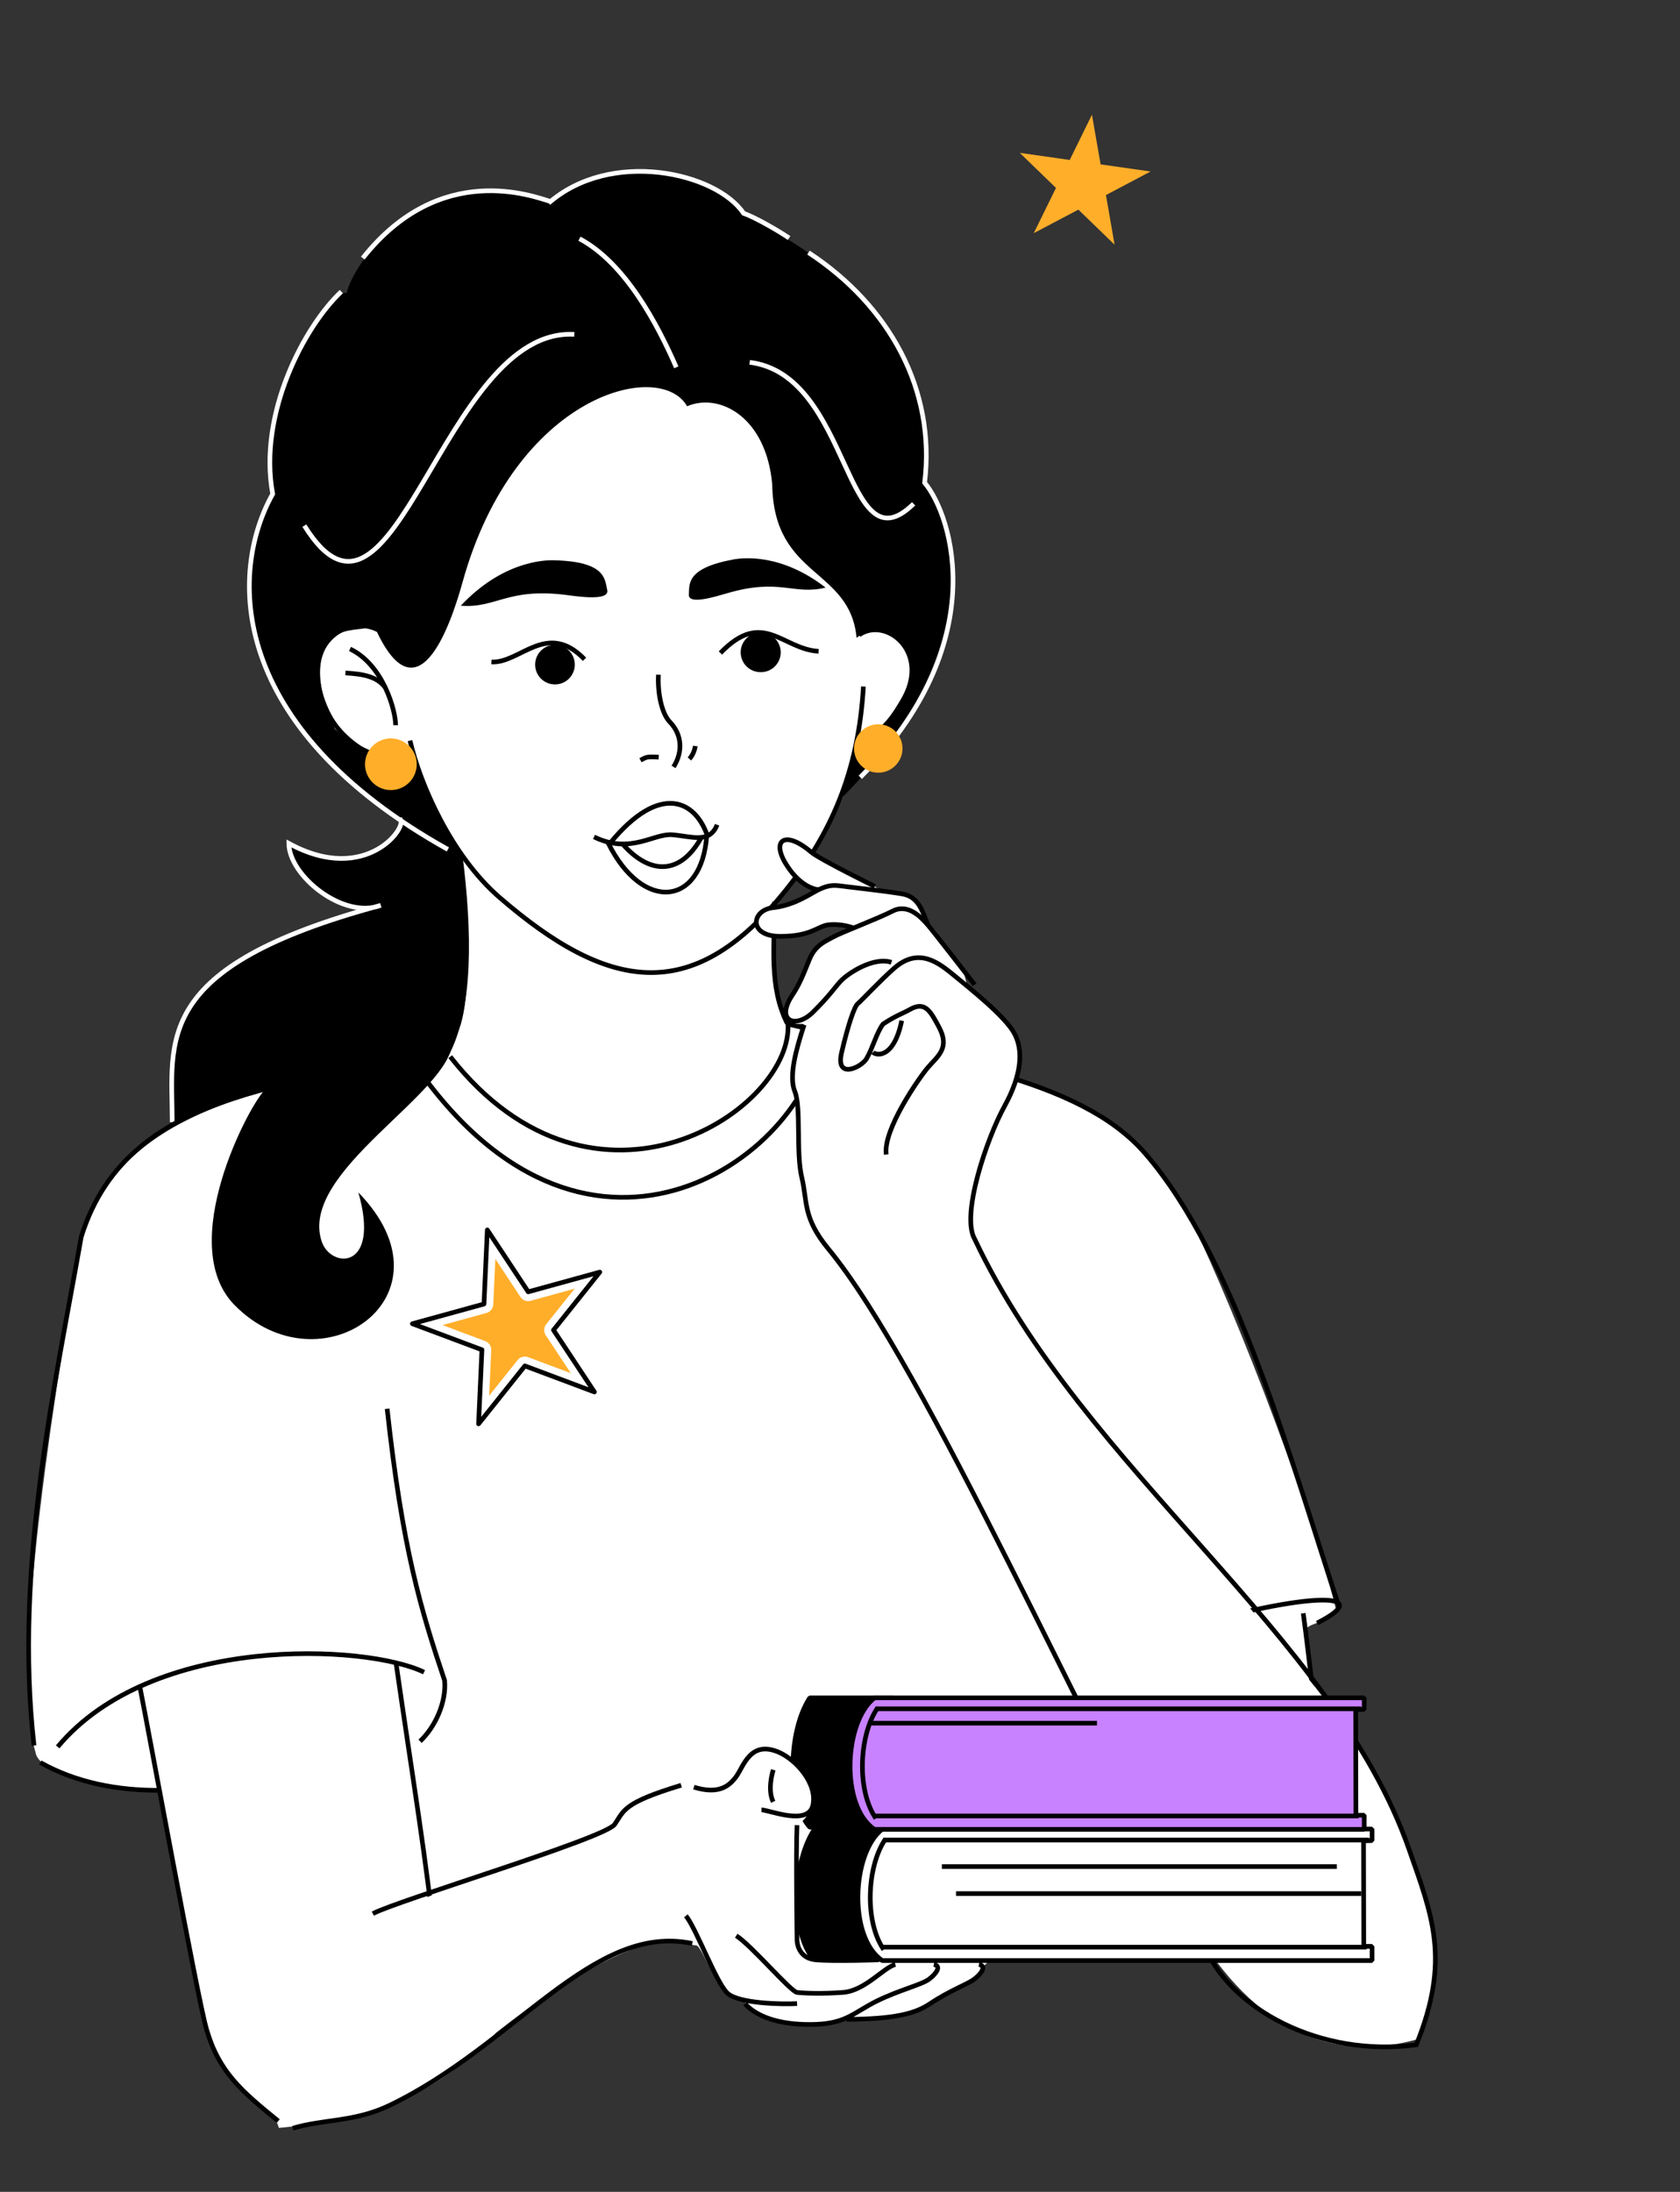 <svg width="361" height="471" fill="none" xmlns="http://www.w3.org/2000/svg"><rect width="100%" height="100%" fill="#333333" stroke="none"/><path d="M184.098 159.724c-1.072 8.014-3.33 17.172-18.031 34.494-.109 1.879 0 16.295 2.646 25.69 26.59 8.104 69.469 8.419 85.561 39.054 8.517 16.213 26.777 62.101 32.835 87.02-1.611 2.692-5.376 2.621-6.583 4.11 7.031 29.15-18.887 71.691-18.887 71.691h-49.527c-2.631 2.628-8.829 7.577-16.651 11.062-3.962 1.765-8.694.672-13.238 1.195-4.874.56-10.117 1.64-14.528.564-6.346-2.623-12.493-7.892-17.779-17.093-8.817-3.502-26.45 5.964-43.313 19.289-17.47 18.385-36.651 19.361-46.671 20.459-1.71-6.588-14.051-4.758-18.651-35.64-2.639-14.069-5.147-29.06-7.148-36.945-8.62-.597-25.737-2.734-26.515-8.172-4.188-14.06.014-53.309 9.036-106.067 6.818-39.876 61.58-36.701 79.633-47.265 3.739-6.807 5.076-24.802 2.632-39.288-5.823-8.509-7.788-16.86-9.213-19.672-61.67-3.554-6.413-92.791 49.563-89.566 38.701 2.23 80.43 78.062 44.829 85.08z" fill="#fff"/><path d="M88.102 159.148c2.2 9.526 8.964 24.809 19.227 33.691 23.338 20.194 41.292 23.068 60.754-.607 10.424-12.68 16.384-26.297 17.448-44.707M82.948 136.523c-6.527-5.819-20.011.863-12.586 16.486 3.937 8.291 13.998 11.491 17.419 11.688" stroke="#000" stroke-miterlimit="10"/><path d="M184.583 136.433c5.813-4.075 15.679 3.801 9.294 14.294-1.394 2.289-3.492 6.275-9.054 9.08M75.21 139.454c7.147 3.385 9.828 13.342 9.803 16.39" stroke="#000" stroke-miterlimit="10"/><path d="M74.23 144.613c3.799.219 6.797.745 8.575 3.166" stroke="#000" stroke-miterlimit="10"/><path d="M180.102 172.215c32.657-31.998 25.071-60.281 19.005-67.56 3.563-29.329-16.033-46.623-38.925-58.325-10.462-11.464-28.595-12.608-41.92-3.183-30.098-10.092-43.71 17.1-43.71 19.759-7.021 0-20.094 31.908-16.021 42.932-5.3 13.723-14.442 40.946 27.392 70.13 1.978 1.381-7.079 14.431-23.852 5.27 0 6.95 14.065 17.798 19.733 13.314-49.3 13.294-44.801 29.051-44.8 46.598 6.444-3.014 9.194-4.344 19.893-6.919-3.304 3.106-19.28 33.173-6.517 46.191 18.405 18.775 48.418-1.813 26.63-24.174 4.794 16.849-5.913 16.342-7.868 10.576-5.141-15.162 28.097-31.963 28.097-43.221 5.883-6.281 1.849-39.378 2.159-39.203-4.828-7.258-6.176-10.679-10.405-20.232-3.216-.185-13.8-4.006-17.075-7.596-3.478-7.937-4.927-15.631.192-19.922 1.857-1.557 5.576-1.292 8.367-1.988 8.977 20.224 16.082.683 18.92-9.564 11.217-40.481 42.501-48.016 48.246-37.798 7.052-3.014 17.039 2.416 18.293 16.81.32 20.192 16.681 17.805 18.129 32.945 7.601-5.774 12.92 4.328 11.993 8.36-1.033 4.494-4.454 11.774-11.149 14.085-1.753 3.503-1.828 6.804-4.807 12.715z" fill="#000"/><path d="M85.922 175.968c1.979 1.381-7.078 14.431-23.851 5.27 0 6.95 11.716 16.39 19.733 13.314-49.3 13.294-44.8 29.051-44.8 46.599" stroke="#fff"/><path d="M184.86 167.033c28.415-28.57 19.893-56.024 13.828-63.304 2.428-19.992-7.595-38.07-24.963-49.454M117.893 43.64c13.425-11.706 36.004-6.563 41.886 2.19 2.502.887 7.298 3.634 9.775 5.316M73.342 62.664c-7.989 7.494-17.914 26.349-14.748 43.481-9.547 17.061-9.592 50.046 37.648 76.391" stroke="#fff"/><path d="M141.488 144.987c-.222 3.843.679 8.33 2.442 10.145 2.667 2.749 2.833 6.438.804 9.672M141.549 162.705c-2.616-.151-2.648-.027-3.924.656M148.14 163.086c1.077-1.173 1.27-2.775 1.27-2.775" stroke="#000" stroke-miterlimit="10"/><path d="M163.256 144.431a4.256 4.256 0 0 0 4.496-4 4.253 4.253 0 0 0-4.005-4.49 4.253 4.253 0 1 0-.491 8.49z" fill="#000"/><path d="M154.802 140.321c9.158-9.474 13.226-.817 21.106-.363" stroke="#000" stroke-miterlimit="10"/><path d="M119.008 147.067a4.256 4.256 0 0 0 4.496-4 4.255 4.255 0 0 0-4.006-4.49 4.257 4.257 0 0 0-4.496 4.001 4.254 4.254 0 0 0 4.006 4.489z" fill="#000"/><path d="M83.672 169.765a5.55 5.55 0 0 0 5.865-5.218 5.55 5.55 0 0 0-5.225-5.857 5.552 5.552 0 0 0-5.865 5.218 5.549 5.549 0 0 0 5.225 5.857zM188.424 166.028a5.202 5.202 0 0 0 5.495-4.889 5.198 5.198 0 0 0-4.895-5.487 5.2 5.2 0 0 0-5.495 4.888 5.2 5.2 0 0 0 4.895 5.488z" fill="#FFAE2A"/><path d="M125.604 141.676c-8.092-8.387-13.852.925-20.004.57" stroke="#000" stroke-miterlimit="10"/><path d="M177.425 126.261c-6.891 1.71-9.802-2.112-21.171 1.217-2.212.63-8.36 2.613-8.228.316.133-2.297-.627-5.699 9.604-7.579 2.033-.377 10.263-1.318 19.762 6.044l.033.002zM98.982 130.16c7.595.615 10.058-3.922 22.707-2.307 2.466.32 9.327 1.353 8.792-1.053-.536-2.405-.319-6.15-11.52-6.405-2.233-.058-11.13.351-19.981 9.801l.002-.036z" fill="#000"/><path d="M127.644 179.838c7.769 3.817 12.784-.766 16.778-.46 3.995.306 8.08 2.02 9.67-2.149" stroke="#000" stroke-miterlimit="10"/><path d="M131.122 181.157c10.724-13.092 18.499-9.192 21.013-1.159" stroke="#000" stroke-miterlimit="10"/><path d="M130.666 181.112c7.369 14.928 20.135 13.773 21.202-1.582" stroke="#000" stroke-miterlimit="10"/><path d="M133.873 181.464c5.781 6.508 12.302 6.677 16.838-1.505" stroke="#000" stroke-miterlimit="10"/><path d="M77.957 55.463c16.724-21.141 36.834-13.173 40.26-12.194M65.403 112.955c19.333 31.14 29.624-42.66 58.002-41.103M124.516 51.293c9.864 5.253 16.769 18.386 20.81 27.642M161.094 77.861c21.994 2.708 20.305 45.004 35.225 30.4" stroke="#fff" stroke-miterlimit="10"/><path d="M98.848 183.532c2.154 16.882 2.32 32.952-2.739 42.766M169.163 219.915c-3.935-7.887-2.723-16.209-2.753-26.165" stroke="#000" stroke-miterlimit="10"/><path d="m128.885 273.359-9.949 12.456 8.788 13.299-14.937-5.6-9.95 12.456.718-15.917-14.938-5.6 15.381-4.238.718-15.917 8.788 13.299 15.381-4.238z" fill="#FFAE2A" stroke="#fff" stroke-width="4" stroke-linejoin="round"/><path d="m128.885 273.359-9.949 12.456 8.788 13.299-14.937-5.6-9.95 12.456.718-15.917-14.938-5.6 15.381-4.238.718-15.917 8.788 13.299 15.381-4.238z" stroke="#000" stroke-linejoin="round"/><path d="m247.233 36.854-9.587 5.062 1.858 10.67-7.784-7.541-9.587 5.062 4.777-9.722-7.783-7.541 10.735 1.532 4.777-9.723 1.858 10.67 10.736 1.531z" fill="#FFAE2A"/><path d="M30.049 362.441c1.937 9.713 12.409 67.026 14.304 73.536 2.647 9.225 7.522 13.379 15.441 19.808M96.712 224.259c-29.525 9.948-68.796 7.857-79.255 41.521-5.452 31.11-14.514 70.908-10.147 109.312M85.084 357.245c3.382 23.581 6.78 43.81 8.466 61.371M83.19 302.73c3.305 30.153 7.182 42.976 12.348 58.394.415 4.61-1.99 9.965-5.272 13.052" stroke="#000" stroke-miterlimit="10"/><path d="M12.39 375.385c20.254-24.284 66.186-22.117 78.731-16.052M8.663 378.748c7.774 4.354 16.686 6.027 25.7 5.967M169.648 220.137c32.154 7.825 62.181 11.334 76.379 27.675 19.591 22.574 31.263 65.852 41.835 97.871m-40.759 6.261c34.123-10.499 49.284-9.952 35.908-3.17m-2.97-2.095c.579 4.196 1.361 10.805 1.991 16.233M96.75 227.067c31.273 39.903 74.223 11.047 72.538-7.396" stroke="#000" stroke-miterlimit="10"/><path d="M89.8 229.669c37.356 52.914 84.702 18.216 86.874-8.242" stroke="#000" stroke-miterlimit="10"/><path d="M206.596 207.96c-.487-1.042-3.496-3.841-3.991-5.143-.903-2.347-2.36-3.889-4.063-4.755.384-1.51-1.836-5.098-4.637-5.951-2.45-.746-2.563.052-5.073-.541-.252-.206-.518-.939-.834-1.071-5.871-2.445-8.52-4.776-14.214-7.867-2.208-1.007-4.153-3.035-5.455-1.862-1.253 1.133-.112 4.069 1.058 5.414 2.227 2.577 3.332 3.342 6.029 5.388-.575.328-1.11.706-1.634 1.095-.246.203-.512.38-.768.57 0 0-.205.127-.276.165-2.028 1.193-4.136 1.689-6.351 1.553-1.71-.098-3.298 1.104-3.48 2.86-.161 1.656 1.131 3.374 2.864 3.474 2.711.162 5.44-.105 7.906-1.266 6.499-3.075 8.306-.496 8.839-.275-.917.589-5.865 2.732-6.626 3.585-1.21 1.385-1.475 1.664-2.105 3.376-.386 1.059-.717 2.134-1.07 3.207-.602 1.071-1.772 3.139-1.772 3.139s-.726 1.261-.931 1.388c-1.372.963-1.539 3.262-.435 4.477.368.397.793.687 1.238.877.097.517 1.797-.097 1.949.437.801 2.699-2.319 4.994-2.232 8.403.014.668-.26 3.138-.233 3.796 1.013 4.707 1.29 6.394 1.274 12.482-.014 2.935.557 9.859 1.449 12.668 1.007 3.148 2.369 8.33 5.751 11.482 7.196 11.734 9.987 13.627 15.731 24.125 3.794 6.932 40.431 79.115 57.959 113.681 8.804 17.362 24.516 39.233 52.441 31.247 4.683-9.545 8.89-25.347-12.931-63.367-17.581-24.628-70.52-81.415-79.406-101.991-1.929-4.468-5.378-10.53-3.05-16.789 1.628-4.53 3.302-9.056 4.853-13.605.866-2.503 2.898-5.717 3.203-8.274 1.143-2.793 1.502-4.509 1.532-7.726.06-5.732-3.925-7.83-9.924-12.767-1.768-.894-1.63-4.53-2.61-5.619l.025-.02z" fill="#fff"/><path d="m189.094 191.028-2.93-.942-7.704.206-.625 8.056 4.806.941-5.68 3.184-.716 12.562 6.893-5.549 2.251-1.464-1.908 8.001-2.983 11.545 1.629 2.498 2.447-.345 3.806-22.576.714-16.117z" fill="#fff"/><path d="M209.436 211.601s-8.672-11.223-10.044-12.813c-1.373-1.591-4.224-4.725-7.546-3.025-3.309 1.69-10.989 4.582-12.687 5.525-1.676.944-3.924 1.72-5.197 4.805-1.273 3.085-2.024 5.226-3.705 7.74-3.723 5.592.711 7.344 4.428 3.672 3.631-3.602 4.447-5.014 5.905-6.623 1.457-1.61 7.073-5.381 10.964-4.088" stroke="#000" stroke-miterlimit="10"/><path d="M199.413 198.79c-1.145-2.641-1.832-6.051-5.492-6.689-3.66-.637-11.207-1.437-13.116-1.701-1.909-.264-3.246-.236-6.113 1.44-2.867 1.677-5.554 2.896-8.559 3.203-4.686.494-5.441 6.16 1.516 6.168 6.459.005 7.901-2.024 10.044-2.426 1.255-.228 3.579-.161 5.754.626" stroke="#000" stroke-miterlimit="10"/><path d="M187.991 190.486s-11.888-5.841-13.705-7.395c-5.643-4.795-8.631-2.566-5.32 2.703s6.909 5.381 6.909 5.381M187.581 226.121c.752.762 4.508 1.341 6.181-6.789" stroke="#000" stroke-miterlimit="10"/><path d="M172.792 220.213c-1.693 5.202-3.369 11.027-1.987 14.38 1.372 3.342.207 13.113 1.479 18.41 1.272 5.298.167 8.636 5.743 15.401 20.865 25.317 56.017 105.655 80.537 149.195 5.548 14.14 25.202 24.595 45.777 21.794 7.4-18.272 3.453-27.655-1.548-41.955-16.154-46.302-69.88-81.529-93.328-131.125-3.051-5.153 2.585-21.687 6.365-28.562 3.78-6.874 4.124-12.162 2.059-15.819-2.065-3.657-9.406-9.486-12.717-12.202-3.311-2.716-7.672-6.381-13.029-1.67-3.093 2.727-7.149 7.09-7.848 7.643-.698.554-2.056 4.512-3.451 10.476-1.395 5.965 4.311 3.13 5.358 1.322 1.363-2.376 2.161-5.585 3.541-7.44 2.817-1.862 4.022-2.152 5.841-3.173 3.193-1.78 4.332.353 6.189 3.832 2.412 4.504-.265 6.21-2.382 8.67-1.902 2.222-9.725 13.449-8.946 18.698" stroke="#000" stroke-miterlimit="10"/><path d="M192.746 393.281h-17.859c-4.864 7.503-4.771 22.503-.001 27.794h17.86v-27.794z" fill="#000" stroke="#000" stroke-linecap="square" stroke-linejoin="bevel"/><path d="M294.833 421.3H189.596c-7.361-4.892-6.609-23.096 0-28.262h105.237v2.48l-1.835.057.046 22.676h1.789v3.049z" fill="#fff" stroke="#000" stroke-linecap="square" stroke-linejoin="bevel"/><path d="M190.357 395.394h103.334M202.891 401.106h83.873M205.932 406.908h86.072M189.811 418.422h103.335" stroke="#000" stroke-linecap="square" stroke-linejoin="bevel"/><path d="M189.627 418.536c-3.771-5.95-3.338-17.112.411-23.005l-.411 23.005z" fill="#fff"/><path d="M189.627 418.536c-3.771-5.95-3.338-17.112.411-23.005" stroke="#000" stroke-linecap="square" stroke-linejoin="bevel"/><path d="M191.866 364.845h-17.859c-4.865 7.504-4.772 22.503-.002 27.794h17.861v-27.794z" fill="#000" stroke="#000" stroke-linecap="square" stroke-linejoin="bevel"/><path d="M293.145 393.107H187.908c-7.361-4.892-6.609-23.097 0-28.262h105.237v2.48l-1.835.057.046 22.676h1.789v3.049z" fill="#C882FF" stroke="#000" stroke-linecap="square" stroke-linejoin="bevel"/><path d="M188.682 367.2h103.323M188.125 390.229H291.46" stroke="#000" stroke-linecap="square" stroke-linejoin="bevel"/><path d="M187.943 390.343c-3.772-5.951-3.339-17.112.41-23.006l-.41 23.006z" fill="#C882FF"/><path d="M187.943 390.343c-3.772-5.951-3.339-17.112.41-23.006" stroke="#000" stroke-linecap="square" stroke-linejoin="bevel"/><path d="M235.715 370.284h-48.424" stroke="#000"/><path d="M84.439 410.708c0 4.583 6.003 22.898 25.006 23.542 14.6-24.882 37.581-16.21 40.143-16.21 1.385 0 4.403 11.032 10.312 12.029 5.771 6.463 15.708 5.807 22.764 3.371 7.234 0 15.138-2.184 20.308-4.703 5.657-2.755 8.758-5.113 7.898-6.545-13.416-.794-19.478.515-36.213-.794-6.129-.479-2.867-28.365-2.867-29.544 6.757-4.98-.248-15.904-7.401-15.904-4.621 0-7.466 10.61-13.572 8.462-5.134-4.018-19.184 4.157-19.184 8.203-16.135 7.323-37.2 13.365-47.194 18.093z" fill="#fff"/><path d="M62.922 457.336c6.582-1.995 13.284-1.305 20.803-4.929 27.032-13.026 43.657-39.317 65.037-34.775M147.385 411.68c2.23 2.741 6.53 14.416 8.938 16.643 2.408 2.226 11.682 2.404 14.952 2.226M158.205 415.964c3.26 2.058 11.683 12.012 13.06 12.18 1.377.168 5.182.346 9.899 0 4.716-.346 8.838-5.462 11.236-5.996" stroke="#000" stroke-miterlimit="10"/><path d="M160.097 430.597c2.923 3.206 8.551 4.661 15.21 4.413 6.659-.247 8.224-2.622 13.238-5.076 4.687-2.295 9.433-3.423 11.048-4.601 1.615-1.177 2.785-2.928 1.07-3.176M181.918 433.933c10.146-.06 14.645-1.168 17.885-3.335 4.33-2.899 7.868-4.087 9.483-5.264 1.615-1.178 2.784-2.929 1.07-3.177M149.097 384.034c5.242 1.613 7.531-.119 9.106-2.276 1.576-2.157 3.023-7.896 9.166-5.214 3.666 1.593 8.264 6.649 7.323 11.309-.932 4.66-9.463 1.069-11.059 1.069" stroke="#000" stroke-miterlimit="10"/><path d="M146.374 383.627c-12.542 3.805-12.224 5.39-14.289 8.402-2.064 3.013-46.673 16.342-51.97 19.19" stroke="#000"/><path d="M166.15 380.306c-1.288 4.552-.119 6.65 0 6.877M171.265 392.207c-.267 5.769 0 24.618 0 24.618s-.089 3.948 4.043 4.314c4.132.366 13.466 0 13.466 0" stroke="#000" stroke-miterlimit="10"/></svg>